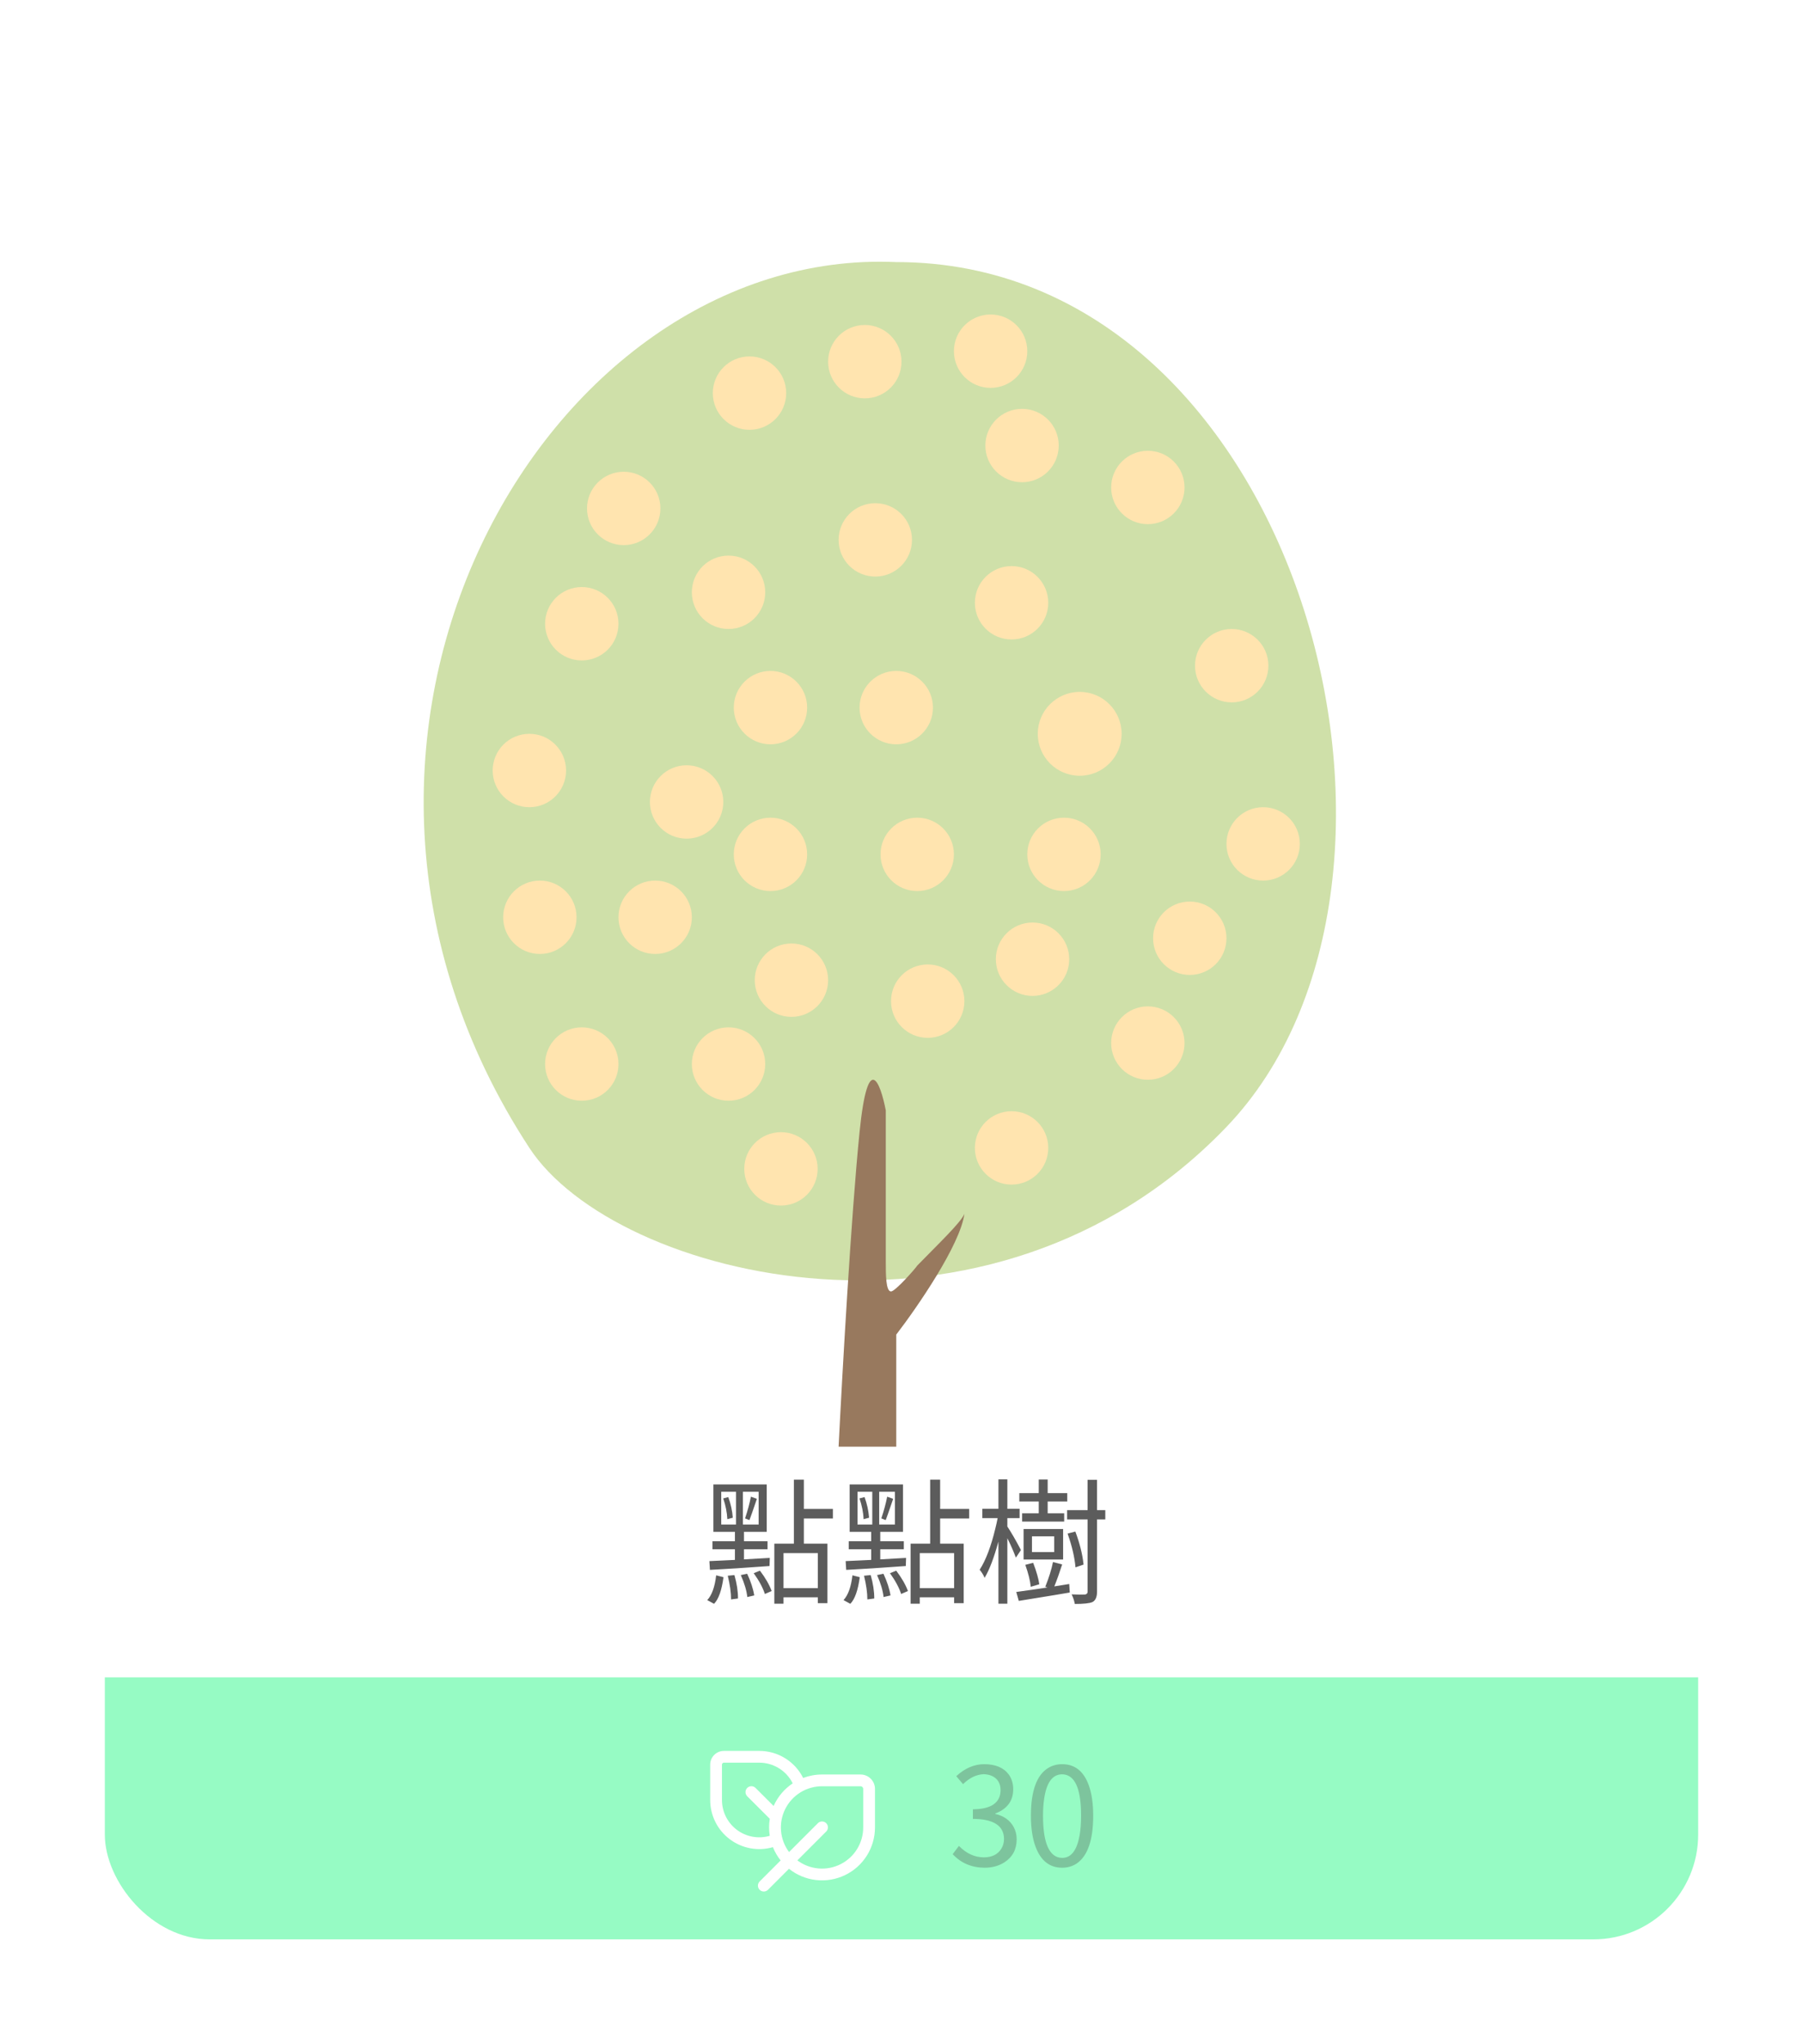 <svg width="172" height="195" viewBox="0 0 172 195" fill="none" xmlns="http://www.w3.org/2000/svg">
<g filter="url(#filter0_d)">
<g clip-path="url(#clip0)">
<rect x="9" y="7" width="152" height="175" rx="10" fill="white"/>
<rect x="2" y="157" width="168" height="30" fill="#96FBC4"/>
<path d="M70.494 142.005L70.075 141.84C70.321 141.112 70.507 140.422 70.634 139.771L71.205 139.974C70.807 141.142 70.57 141.819 70.494 142.005ZM67.993 139.936L68.476 139.809C68.713 140.46 68.856 141.116 68.907 141.776L68.387 141.916C68.353 141.264 68.222 140.604 67.993 139.936ZM67.803 139.301V142.424H69.212V139.301H67.803ZM71.37 142.424V139.301H69.872V142.424H71.37ZM66.724 146.753L66.673 145.915C66.893 145.907 67.265 145.89 67.79 145.864C68.366 145.83 68.806 145.809 69.11 145.801V144.785H66.965V144.023H69.11V143.122H67.054V138.603H72.144V143.122H69.974V144.023H72.221V144.785H69.974V145.75C70.507 145.725 71.328 145.678 72.436 145.61L72.411 146.385C70.101 146.554 68.205 146.677 66.724 146.753ZM67.117 149.99L66.47 149.635C66.91 149.161 67.193 148.374 67.32 147.273L68.019 147.451C67.849 148.704 67.549 149.55 67.117 149.99ZM68.425 147.312L69.06 147.248C69.288 148.035 69.402 148.78 69.402 149.482L68.742 149.571C68.742 148.92 68.636 148.166 68.425 147.312ZM69.669 147.248L70.278 147.121C70.625 147.866 70.85 148.556 70.951 149.19L70.291 149.343C70.223 148.725 70.016 148.027 69.669 147.248ZM70.9 147.07L71.497 146.829C72.022 147.523 72.394 148.171 72.614 148.771L71.967 149.051C71.764 148.433 71.408 147.773 70.9 147.07ZM77.019 148.492V145.153H73.744V148.492H77.019ZM78.454 141.853H75.686V144.252H77.934V149.927H77.019V149.368H73.744V149.978H72.868V144.252H74.734V138.146H75.686V140.938H78.454V141.853ZM83.494 142.005L83.075 141.84C83.321 141.112 83.507 140.422 83.634 139.771L84.205 139.974C83.807 141.142 83.57 141.819 83.494 142.005ZM80.993 139.936L81.476 139.809C81.713 140.46 81.856 141.116 81.907 141.776L81.387 141.916C81.353 141.264 81.222 140.604 80.993 139.936ZM80.803 139.301V142.424H82.212V139.301H80.803ZM84.37 142.424V139.301H82.872V142.424H84.37ZM79.724 146.753L79.673 145.915C79.893 145.907 80.265 145.89 80.79 145.864C81.366 145.83 81.806 145.809 82.11 145.801V144.785H79.965V144.023H82.11V143.122H80.054V138.603H85.144V143.122H82.974V144.023H85.221V144.785H82.974V145.75C83.507 145.725 84.328 145.678 85.436 145.61L85.411 146.385C83.101 146.554 81.205 146.677 79.724 146.753ZM80.117 149.99L79.47 149.635C79.91 149.161 80.193 148.374 80.32 147.273L81.019 147.451C80.849 148.704 80.549 149.55 80.117 149.99ZM81.425 147.312L82.06 147.248C82.288 148.035 82.402 148.78 82.402 149.482L81.742 149.571C81.742 148.92 81.636 148.166 81.425 147.312ZM82.669 147.248L83.278 147.121C83.625 147.866 83.85 148.556 83.951 149.19L83.291 149.343C83.223 148.725 83.016 148.027 82.669 147.248ZM83.9 147.07L84.497 146.829C85.022 147.523 85.394 148.171 85.614 148.771L84.967 149.051C84.764 148.433 84.408 147.773 83.9 147.07ZM90.019 148.492V145.153H86.744V148.492H90.019ZM91.454 141.853H88.686V144.252H90.934V149.927H90.019V149.368H86.744V149.978H85.868V144.252H87.734V138.146H88.686V140.938H91.454V141.853ZM98.094 141.357V140.228H96.24V139.428H98.094V138.133H98.944V139.428H100.811V140.228H98.944V141.357H100.519V142.145H96.507V141.357H98.094ZM99.566 145.052V143.554H97.446V145.052H99.566ZM100.417 142.855V145.763H96.647V142.855H100.417ZM98.144 148.124L97.332 148.365C97.273 147.781 97.099 147.083 96.811 146.271L97.561 146.08C97.882 146.926 98.077 147.608 98.144 148.124ZM96.393 144.861L95.91 145.585C95.707 145.026 95.436 144.409 95.098 143.731V149.978H94.247V144.049C93.824 145.598 93.384 146.753 92.927 147.515C92.834 147.269 92.677 147.011 92.457 146.74C93.041 145.835 93.54 144.519 93.955 142.792C94.04 142.453 94.112 142.128 94.171 141.814H92.711V140.926H94.247V138.12H95.098V140.926H96.266V141.814H95.098V142.614C95.487 143.207 95.906 143.93 96.355 144.785C96.371 144.819 96.384 144.844 96.393 144.861ZM99.579 148.327L101.001 148.099L101.052 148.911C100.273 149.047 99.122 149.237 97.599 149.482C96.939 149.592 96.469 149.669 96.189 149.711L95.948 148.86C96.278 148.818 96.879 148.733 97.751 148.606C98.267 148.53 98.661 148.471 98.932 148.429L98.716 148.365C99.063 147.502 99.308 146.715 99.452 146.004L100.328 146.232C100.074 147.02 99.825 147.718 99.579 148.327ZM102.372 146.245L101.598 146.512C101.513 145.555 101.272 144.51 100.874 143.376C100.866 143.342 100.857 143.312 100.849 143.287L101.585 143.097C102 144.214 102.258 145.238 102.359 146.169C102.368 146.194 102.372 146.22 102.372 146.245ZM104.441 141.053V141.941H103.654V148.86C103.646 149.36 103.498 149.681 103.21 149.825C102.931 149.944 102.372 150.003 101.534 150.003C101.475 149.681 101.373 149.377 101.229 149.089C101.83 149.114 102.262 149.118 102.524 149.102C102.668 149.068 102.744 148.987 102.753 148.86V141.941H100.798V141.053H102.753V138.158H103.654V141.053H104.441Z" fill="#5C5C5C"/>
<path d="M66.75 165.33V168.703C66.75 169.429 66.918 170.145 67.242 170.795C67.566 171.445 68.037 172.01 68.618 172.447C69.198 172.883 69.872 173.179 70.586 173.31C71.3 173.441 72.035 173.405 72.733 173.203C72.917 173.664 73.167 174.089 73.471 174.47L71.467 176.476C71.362 176.582 71.303 176.725 71.303 176.874C71.303 177.023 71.362 177.165 71.468 177.271C71.573 177.376 71.716 177.435 71.865 177.435C72.014 177.435 72.157 177.375 72.262 177.27L74.265 175.265C75.008 175.859 75.904 176.231 76.849 176.338C77.794 176.446 78.75 176.284 79.608 175.872C80.465 175.46 81.188 174.814 81.695 174.009C82.201 173.203 82.47 172.271 82.47 171.32V167.649C82.47 166.887 81.852 166.271 81.092 166.271H77.42C76.785 166.271 76.178 166.388 75.619 166.601C75.23 165.825 74.632 165.172 73.892 164.716C73.153 164.26 72.301 164.019 71.432 164.02H68.06C67.337 164.02 66.75 164.607 66.75 165.33ZM75.065 174.464L77.818 171.71C77.923 171.604 77.982 171.461 77.982 171.312C77.982 171.164 77.923 171.021 77.817 170.915C77.765 170.863 77.703 170.822 77.635 170.794C77.567 170.766 77.494 170.751 77.42 170.751C77.271 170.751 77.128 170.811 77.023 170.916L74.273 173.669C73.837 173.085 73.573 172.392 73.508 171.666C73.444 170.94 73.583 170.211 73.91 169.56C74.236 168.908 74.738 168.361 75.358 167.978C75.978 167.595 76.692 167.393 77.42 167.393H81.093C81.233 167.393 81.348 167.507 81.348 167.647V171.32C81.348 172.049 81.145 172.764 80.762 173.385C80.379 174.005 79.83 174.507 79.178 174.833C78.526 175.159 77.796 175.298 77.07 175.232C76.343 175.167 75.649 174.901 75.066 174.464H75.065ZM71.433 165.142C72.096 165.142 72.745 165.327 73.308 165.676C73.871 166.024 74.326 166.523 74.621 167.116C73.822 167.649 73.191 168.397 72.801 169.274L71.076 167.552C71.024 167.5 70.962 167.459 70.894 167.43C70.826 167.402 70.753 167.388 70.679 167.388C70.605 167.388 70.532 167.402 70.464 167.431C70.396 167.459 70.334 167.5 70.282 167.553C70.23 167.605 70.188 167.667 70.16 167.735C70.132 167.803 70.118 167.876 70.118 167.95C70.118 168.024 70.132 168.097 70.16 168.165C70.189 168.233 70.23 168.295 70.282 168.347L72.436 170.498C72.348 171.035 72.347 171.582 72.433 172.12C71.902 172.275 71.342 172.305 70.798 172.206C70.254 172.108 69.74 171.884 69.297 171.552C68.855 171.22 68.496 170.79 68.248 170.295C68.001 169.8 67.873 169.255 67.873 168.702L67.872 165.329C67.873 165.227 67.957 165.142 68.06 165.142H71.433Z" fill="white"/>
<path d="M92.928 175.165C91.692 175.157 90.676 174.725 89.881 173.87L90.478 173.083C91.18 173.802 91.967 174.166 92.839 174.175C93.618 174.175 94.176 173.904 94.515 173.362C94.692 173.083 94.781 172.766 94.781 172.41C94.764 171.149 93.774 170.514 91.811 170.506V169.592C93.554 169.575 94.434 168.97 94.451 167.776C94.451 167.091 94.155 166.625 93.562 166.38C93.342 166.295 93.101 166.249 92.839 166.24C92.136 166.274 91.481 166.591 90.871 167.192L90.224 166.431C91.053 165.669 91.942 165.288 92.89 165.288C93.965 165.288 94.747 165.618 95.238 166.278C95.518 166.676 95.657 167.142 95.657 167.675C95.657 168.674 95.192 169.401 94.261 169.858C94.159 169.901 94.058 169.943 93.956 169.985V170.036C94.769 170.222 95.353 170.641 95.708 171.293C95.894 171.648 95.987 172.034 95.987 172.448C95.987 173.413 95.594 174.149 94.807 174.657C94.265 174.996 93.639 175.165 92.928 175.165ZM100.329 175.165C99.144 175.165 98.302 174.509 97.803 173.197C97.498 172.402 97.346 171.403 97.346 170.201C97.346 167.823 97.904 166.299 99.022 165.631C99.411 165.402 99.847 165.288 100.329 165.288C101.539 165.288 102.386 165.961 102.868 167.307C103.147 168.085 103.287 169.05 103.287 170.201C103.287 172.529 102.758 174.052 101.7 174.771C101.294 175.034 100.837 175.165 100.329 175.165ZM100.329 174.226C101.184 174.226 101.738 173.506 101.992 172.067C102.085 171.526 102.132 170.904 102.132 170.201C102.132 167.831 101.637 166.528 100.646 166.291C100.536 166.266 100.431 166.253 100.329 166.253C99.398 166.253 98.823 167.044 98.603 168.627C98.535 169.092 98.501 169.617 98.501 170.201C98.501 172.495 98.958 173.811 99.872 174.149C100.024 174.2 100.177 174.226 100.329 174.226Z" fill="#7DC49D"/>
<path d="M116 104.5C93.438 128.03 57.674 119 49.501 106.5C24 67.503 51.001 20.5 84.5 22C123 22 138.563 80.971 116 104.5Z" fill="#CFE0A9"/>
<path d="M84.5 135H79C79.333 128.283 80.2 112.874 81 104.978C81.8 97.082 83 100.317 83.5 102.922V117.316C83.5 118.55 83.5 120.195 84 120.195C84.4 120.195 86.333 118.002 86.5 117.728C88.5 115.672 90.667 113.615 91 112.792C90.6 115.753 86.5 121.703 84.5 124.307V135Z" fill="#98795E"/>
<circle cx="81.5" cy="31.5" r="3.5" fill="#FFE4AF"/>
<circle cx="70.5" cy="34.5" r="3.5" fill="#FFE4AF"/>
<circle cx="54.5" cy="56.5" r="3.5" fill="#FFE4AF"/>
<circle cx="96.5" cy="39.5" r="3.5" fill="#FFE4AF"/>
<circle cx="58.5" cy="45.5" r="3.5" fill="#FFE4AF"/>
<circle cx="108.5" cy="96.5" r="3.5" fill="#FFE4AF"/>
<circle cx="68.5" cy="53.5" r="3.5" fill="#FFE4AF"/>
<circle cx="72.5" cy="64.5" r="3.5" fill="#FFE4AF"/>
<circle cx="108.5" cy="43.5" r="3.5" fill="#FFE4AF"/>
<circle cx="72.5" cy="78.5" r="3.5" fill="#FFE4AF"/>
<circle cx="116.5" cy="60.5" r="3.5" fill="#FFE4AF"/>
<circle cx="102" cy="67" r="4" fill="#FFE4AF"/>
<circle cx="84.5" cy="64.5" r="3.5" fill="#FFE4AF"/>
<circle cx="95.5" cy="54.5" r="3.5" fill="#FFE4AF"/>
<circle cx="93.5" cy="30.5" r="3.5" fill="#FFE4AF"/>
<circle cx="86.5" cy="78.5" r="3.5" fill="#FFE4AF"/>
<circle cx="54.5" cy="98.5" r="3.5" fill="#FFE4AF"/>
<circle cx="112.5" cy="86.5" r="3.5" fill="#FFE4AF"/>
<circle cx="87.5" cy="92.5" r="3.5" fill="#FFE4AF"/>
<circle cx="74.5" cy="90.5" r="3.5" fill="#FFE4AF"/>
<circle cx="73.5" cy="108.5" r="3.5" fill="#FFE4AF"/>
<circle cx="97.5" cy="88.5" r="3.5" fill="#FFE4AF"/>
<circle cx="61.5" cy="84.5" r="3.5" fill="#FFE4AF"/>
<circle cx="100.5" cy="78.5" r="3.5" fill="#FFE4AF"/>
<circle cx="68.5" cy="98.5" r="3.5" fill="#FFE4AF"/>
<circle cx="95.5" cy="106.5" r="3.5" fill="#FFE4AF"/>
<circle cx="119.5" cy="77.5" r="3.5" fill="#FFE4AF"/>
<circle cx="64.5" cy="73.5" r="3.5" fill="#FFE4AF"/>
<circle cx="50.5" cy="84.5" r="3.5" fill="#FFE4AF"/>
<circle cx="82.5" cy="48.5" r="3.5" fill="#FFE4AF"/>
<circle cx="49.5" cy="70.5" r="3.5" fill="#FFE4AF"/>
</g>
</g>
<defs>
<filter id="filter0_d" x="0" y="0" width="172" height="195" filterUnits="userSpaceOnUse" color-interpolation-filters="sRGB">
<feFlood flood-opacity="0" result="BackgroundImageFix"/>
<feColorMatrix in="SourceAlpha" type="matrix" values="0 0 0 0 0 0 0 0 0 0 0 0 0 0 0 0 0 0 127 0"/>
<feOffset dx="1" dy="3"/>
<feGaussianBlur stdDeviation="5"/>
<feColorMatrix type="matrix" values="0 0 0 0 0.758 0 0 0 0 0.752 0 0 0 0 0.752 0 0 0 0.75 0"/>
<feBlend mode="normal" in2="BackgroundImageFix" result="effect1_dropShadow"/>
<feBlend mode="normal" in="SourceGraphic" in2="effect1_dropShadow" result="shape"/>
</filter>
<clipPath id="clip0">
<rect x="9" y="7" width="152" height="175" rx="10" fill="white"/>
</clipPath>
</defs>
</svg>
